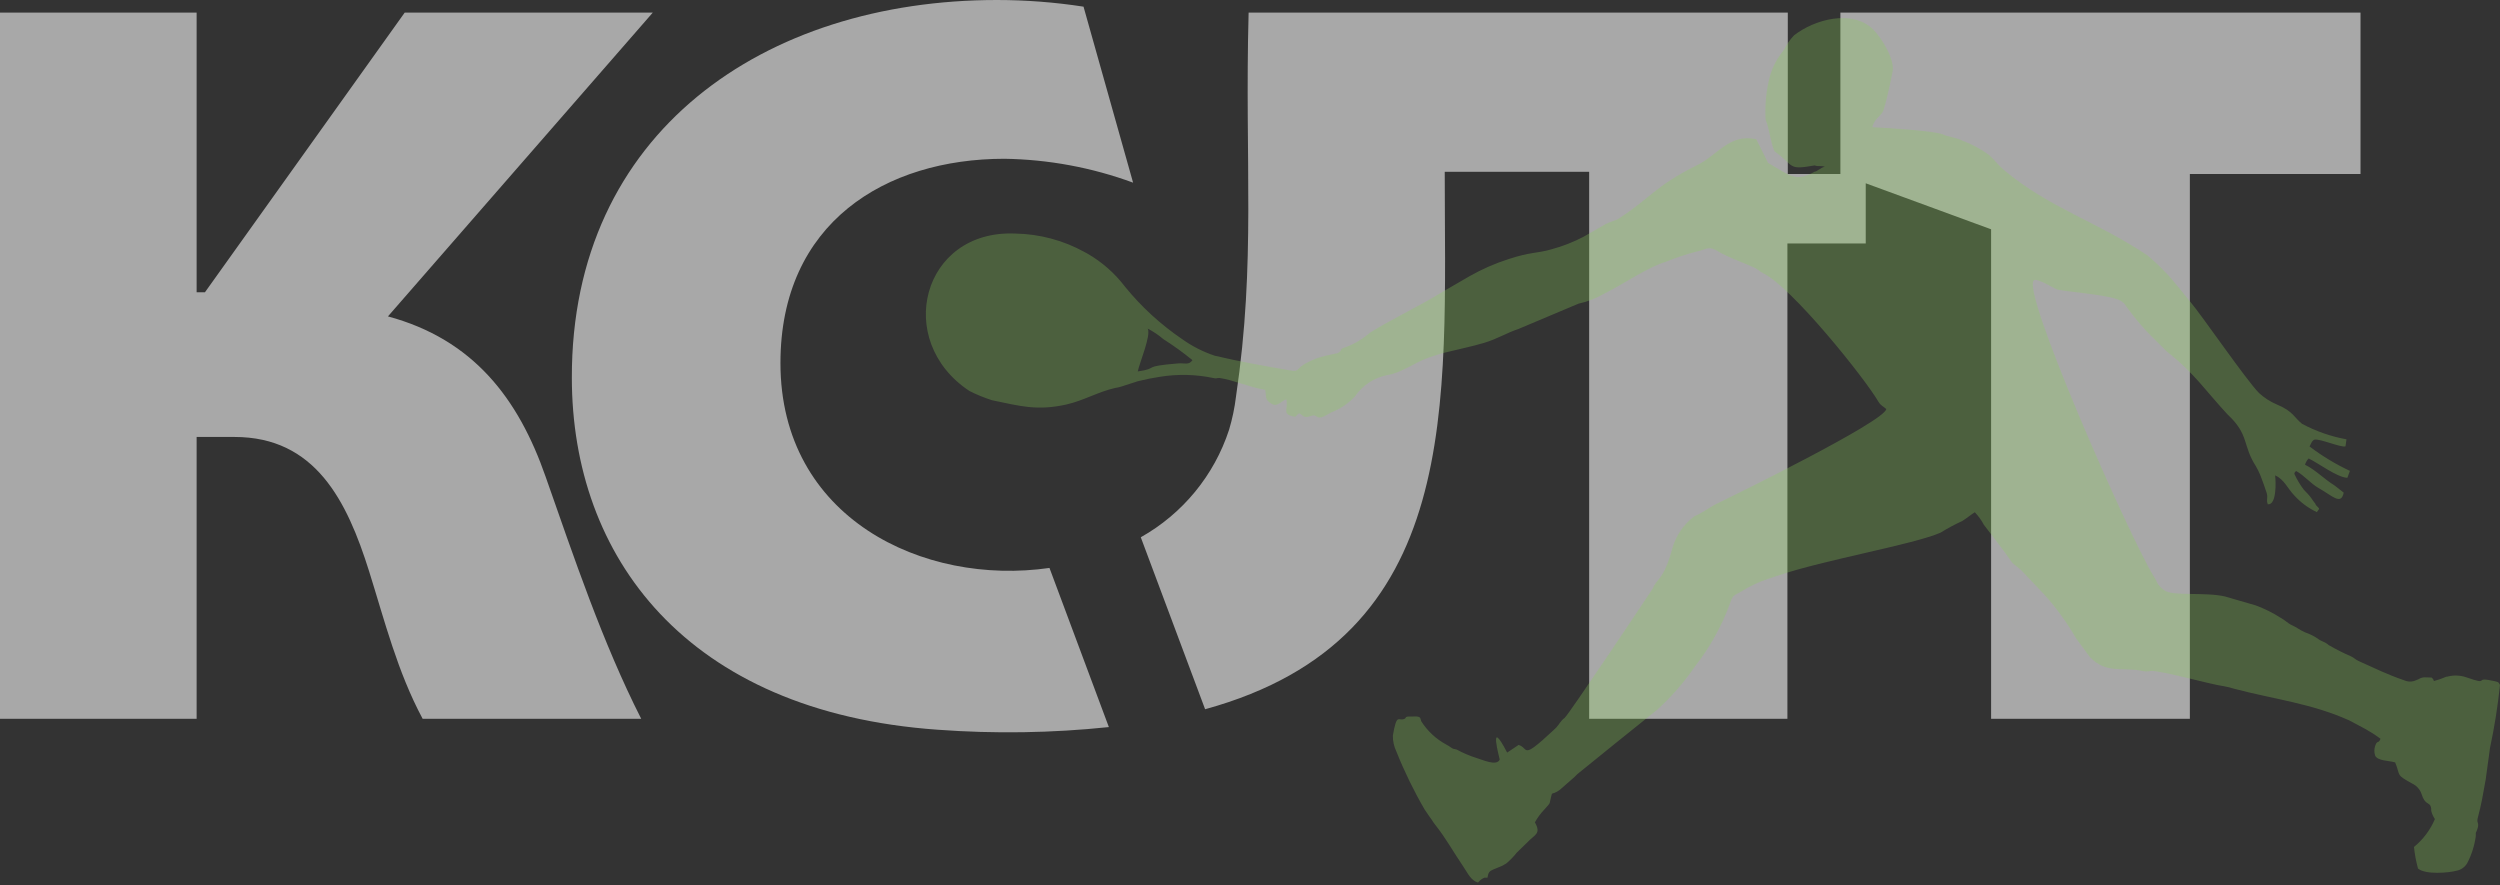 <svg width="161" height="57" viewBox="0 0 161 57" fill="none" xmlns="http://www.w3.org/2000/svg">
<rect x="0" y="0" width="161" height="57" fill="#333333" stroke="none"/>
<path fill-rule="evenodd" clip-rule="evenodd" d="M0 0.81V46.29H12.663V28.14H15.099C20.306 28.14 22.344 32.252 23.766 36.778C24.781 40.016 25.593 43.254 27.218 46.29H41.294C38.792 41.36 36.965 35.895 35.137 30.698C33.374 25.638 30.467 21.858 24.984 20.376L42.041 0.81H26.064L13.199 18.822H12.663V0.81H0ZM115.109 11.204H118.521V0.81H152.017V11.204H141.027V46.29H128.227V14.766L120.153 11.803V15.681H115.109V46.29H102.341V11.066H93.041C93.041 26.035 94.316 41.084 77.609 45.675L73.466 34.6C76.164 33.084 78.194 30.614 79.152 27.678C79.362 26.977 79.512 26.26 79.599 25.533C80.89 16.822 80.151 10.524 80.411 0.81H115.134V11.204H115.109ZM71.411 46.824C67.747 47.208 64.055 47.265 60.381 46.994C44.136 45.844 36.827 35.79 36.827 24.327C36.794 8.5 49.245 0 64.207 0C66.072 0.001 67.935 0.145 69.779 0.429L72.971 11.763C70.316 10.787 67.515 10.267 64.686 10.225C57.035 10.225 50.261 14.337 50.261 23.38C50.261 33.361 59.463 37.749 67.586 36.575L71.411 46.824Z" fill="#ECECEC" fill-opacity="0.63"/>
<path fill-rule="evenodd" clip-rule="evenodd" d="M116.805 11.09C115.652 11.713 115.335 11.349 113.865 10.491L113.102 8.961C111.347 8.605 110.665 9.957 109.292 10.637C106.571 11.989 106.295 12.758 104.208 14.101C104.045 14.207 103.842 14.215 103.396 14.433L101.99 15.243C101.334 15.587 100.643 15.859 99.927 16.052C98.953 16.336 98.612 16.206 97.158 16.684C96.273 16.966 95.421 17.341 94.615 17.801L92.772 18.87C91.805 19.501 88.41 21.193 88.085 21.541C87.605 21.936 87.054 22.236 86.461 22.424C86.225 22.602 86.461 22.513 86.258 22.666C86.197 22.727 86.116 22.762 86.03 22.764L85.34 22.918C84.928 23.01 84.532 23.16 84.162 23.363C83.99 23.448 83.832 23.557 83.691 23.686C83.504 23.889 83.447 23.913 83.106 23.857C81.482 23.581 79.768 23.274 78.233 22.909C77.478 22.659 76.766 22.296 76.121 21.833C74.743 20.896 73.509 19.764 72.458 18.473C71.799 17.602 70.97 16.872 70.021 16.328L69.859 16.239C68.486 15.478 66.946 15.067 65.375 15.041C59.381 14.79 57.537 21.938 62.427 25.176C62.897 25.415 63.386 25.615 63.889 25.775C65.692 26.148 66.78 26.471 68.673 26.05C69.802 25.791 70.695 25.241 71.824 24.982C71.948 24.966 72.07 24.939 72.19 24.901L73.27 24.553C73.749 24.432 74.235 24.334 74.724 24.261C75.854 24.081 77.007 24.109 78.127 24.342C78.387 24.399 78.265 24.342 78.541 24.342C79.41 24.464 80.515 24.957 81.474 25.103C81.579 25.516 81.4 25.727 81.912 26.018C82.14 26.156 82.367 26.018 82.603 25.84L82.716 25.767C82.838 25.702 82.716 25.767 82.838 25.718C82.992 26.39 82.481 26.674 83.407 26.844L83.65 26.617C83.878 26.706 83.91 26.876 84.195 26.852C84.299 26.828 84.402 26.799 84.503 26.763C84.909 26.674 84.706 27.184 85.616 26.625L85.73 26.56C86.318 26.336 86.847 25.979 87.273 25.516C87.756 24.808 88.5 24.319 89.344 24.156C90.262 24.018 91.098 23.346 91.984 23.039C92.357 22.909 92.796 22.764 93.153 22.683C93.966 22.48 94.778 22.318 95.59 22.076C96.402 21.833 97.052 21.428 97.808 21.177L101.649 19.558C102.247 19.427 102.82 19.203 103.347 18.894C104.573 18.287 106.133 17.194 107.278 16.862C107.928 16.596 108.596 16.374 109.276 16.198C109.495 16.158 109.69 16.069 109.893 16.012C110.259 15.907 110.519 16.125 110.844 16.303C111.559 16.676 112.265 16.911 112.988 17.242C113.248 17.364 113.305 17.477 113.54 17.591C115.392 18.489 120.095 24.358 120.972 25.872C121.135 26.14 121.257 26.14 121.476 26.342C121.362 27.151 111.55 31.96 110.746 32.349C110.137 32.616 109.772 32.964 109.122 33.247C108.433 33.757 107.933 34.48 107.7 35.303C107.14 37.384 106.718 37.206 106.441 37.894C106.385 37.991 100.991 46.079 100.756 46.24C100.52 46.402 100.407 46.661 100.22 46.856L100 47.066C97.929 48.993 98.482 48.175 97.799 47.973L97.06 48.467C95.801 46.038 96.589 48.896 96.581 48.912C96.394 49.373 95.444 48.912 95.135 48.831C94.676 48.689 94.233 48.502 93.811 48.272C93.608 48.208 93.649 48.272 93.462 48.151C93.275 48.03 93.291 48.03 93.153 47.957C92.49 47.603 91.931 47.084 91.529 46.451C91.44 46.176 91.529 46.119 90.814 46.143C90.424 46.143 90.603 46.224 90.441 46.297C90.051 46.467 89.961 45.876 89.701 47.366C89.694 47.724 89.772 48.079 89.929 48.402C90.442 49.689 91.05 50.936 91.748 52.134C91.903 52.377 92.057 52.579 92.219 52.814C92.285 52.924 92.358 53.03 92.439 53.13C93.088 53.939 93.616 54.895 94.217 55.777L94.29 55.89C94.518 56.222 94.721 56.7 95.184 56.837C95.33 56.7 95.257 56.732 95.436 56.603L95.59 56.522C95.704 56.522 95.59 56.522 95.793 56.522C95.842 56.19 95.923 56.093 96.167 55.995L96.735 55.761C96.822 55.705 96.911 55.653 97.003 55.607C97.252 55.399 97.478 55.166 97.677 54.911L98.344 54.263C98.815 53.745 99.278 53.721 98.847 52.96C99.01 52.666 99.209 52.394 99.44 52.15C99.944 51.575 99.716 51.923 99.944 51.114C100.186 51.051 100.408 50.926 100.585 50.75L101.398 50.037L101.584 49.851C103.282 48.467 105.012 47.082 106.726 45.706C107.643 44.872 108.461 43.934 109.162 42.913C110.12 41.689 110.879 40.324 111.412 38.865C111.599 38.307 111.656 38.364 112.095 38.121C112.676 37.749 113.304 37.456 113.963 37.246C114.15 37.19 114.296 37.125 114.483 37.076C117.447 36.056 123.206 35.077 124.977 34.3C125.423 34.022 125.887 33.773 126.365 33.555C126.674 33.361 126.91 33.158 127.178 32.988C127.409 33.23 127.606 33.502 127.762 33.798C128.372 34.607 128.956 35.328 129.541 36.178C129.687 36.388 129.988 36.51 130.297 36.858L131.669 38.307C132.44 39.164 133.118 40.1 133.692 41.1L134.585 42.314C135.665 43.423 136.624 42.938 137.956 43.205C138.145 43.252 138.343 43.252 138.533 43.205C139.288 43.205 142.366 44.079 143.219 44.192C143.442 44.23 143.662 44.284 143.877 44.354C146.444 45.034 148.856 45.293 151.309 46.402L152.341 46.953C152.676 47.139 152.999 47.347 153.307 47.576C153.169 47.924 153.096 47.641 152.966 48.022C152.889 48.233 152.889 48.465 152.966 48.677C153.153 49.009 153.827 48.977 154.249 49.098C154.615 49.981 154.249 49.859 155.354 50.466C155.493 50.531 155.616 50.624 155.718 50.738C155.82 50.852 155.898 50.985 155.947 51.13C156.166 51.843 156.442 51.656 156.54 51.94C156.605 52.142 156.54 52.118 156.588 52.28C156.636 52.447 156.71 52.605 156.808 52.749C156.51 53.448 156.048 54.065 155.459 54.546C155.509 55.014 155.596 55.477 155.719 55.931C156.199 56.352 157.742 56.198 158.156 56.084C158.307 56.061 158.451 56.005 158.577 55.919C158.704 55.834 158.81 55.722 158.887 55.591C159.17 55.049 159.357 54.463 159.439 53.858C159.439 53.453 159.439 53.745 159.553 53.356C159.667 52.968 159.504 53.049 159.553 52.733C159.829 51.681 159.878 51.308 160.081 50.183L160.357 48.159C160.644 46.822 160.858 45.471 160.999 44.111C160.893 43.893 160.877 43.925 160.544 43.844C159.228 43.553 160.447 44.184 158.822 43.617C158.429 43.483 158.005 43.469 157.604 43.577H157.555C157.291 43.689 157.02 43.784 156.743 43.86C156.67 43.682 156.743 43.788 156.597 43.634C156.19 43.634 156.052 43.561 155.744 43.747L155.459 43.86C155.243 43.919 155.013 43.899 154.81 43.804C153.697 43.423 152.974 43.051 151.918 42.581C151.65 42.46 151.65 42.387 151.415 42.274C150.919 42.059 150.436 41.815 149.969 41.545C149.725 41.318 149.49 41.318 149.246 41.116C148.993 40.95 148.72 40.817 148.434 40.719C148.076 40.557 147.914 40.404 147.621 40.274C147.329 40.145 147.191 39.958 146.89 39.797C146.38 39.469 145.835 39.198 145.266 38.987L143.284 38.412C141.993 38.113 139.913 38.412 139.385 38.016C138.858 37.619 138.955 37.481 138.679 37.084C136.981 34.251 130.077 18.562 130.995 18.044C131.231 17.915 132.327 18.603 132.522 18.659C133.481 18.829 136.023 19.015 136.583 19.38C136.892 19.566 136.819 19.614 137.022 19.857C137.512 20.53 138.056 21.164 138.646 21.752L138.744 21.841L139.556 22.65C141.319 24.026 142.05 25.184 143.463 26.698C144.86 28.001 144.405 28.657 145.274 30.017C145.386 30.207 145.484 30.404 145.567 30.608C145.656 30.819 145.908 31.531 145.973 31.741C146.078 32.09 145.924 32.146 146.046 32.478C146.631 32.535 146.566 30.972 146.517 30.616C147.085 30.851 147.329 31.466 147.743 31.895C148.152 32.351 148.65 32.72 149.205 32.98L149.335 32.802C149.392 32.721 149.213 32.624 149.124 32.502V32.462L148.97 32.26C148.828 32.039 148.662 31.836 148.474 31.652L148.361 31.531C148.128 31.224 147.93 30.893 147.768 30.543C147.719 30.422 147.873 30.341 147.873 30.333C148.393 30.616 148.807 31.142 149.311 31.426C150.188 31.912 150.765 32.575 150.935 31.725L150.342 31.264C149.652 30.835 149.132 30.268 148.442 29.928C148.489 29.777 148.569 29.639 148.677 29.523C149.311 29.831 150.513 30.746 151.171 30.77L151.333 30.325C150.414 29.893 149.543 29.367 148.734 28.754C148.832 28.584 148.88 28.374 149.059 28.309C149.473 28.261 150.757 28.835 151.049 28.746L151.114 28.293C150.115 28.111 149.15 27.776 148.255 27.297C147.735 26.884 147.686 26.488 146.631 26.05C146.209 25.873 145.822 25.623 145.485 25.314C144.673 24.504 141.782 20.286 141.075 19.461C141.01 19.372 139.735 17.793 139.524 17.607C139.142 17.201 138.738 16.817 138.313 16.457C134.991 14.231 132.027 13.43 129.07 10.96C128.688 10.637 128.445 10.289 128.087 9.973C127.546 9.58 126.953 9.264 126.325 9.034C126.154 8.912 125.342 8.767 125.22 8.694C124.725 8.41 121.2 8.224 120.582 8.192C120.672 7.649 121.183 7.471 121.305 7.075C121.63 6.014 121.833 4.816 121.858 4.727C122.117 3.917 121.167 2.428 120.631 1.894C119.283 0.574 116.838 1.254 115.53 2.282C115.267 2.56 115.048 2.877 114.881 3.221C114.464 3.716 114.157 4.292 113.979 4.913C113.743 5.824 113.65 6.767 113.703 7.706C113.971 8.354 113.995 9.09 114.271 9.738C115.603 10.693 115.084 10.969 116.862 10.653C117.106 10.742 117.277 10.653 117.52 10.742C117.244 10.782 117.082 11.033 116.805 11.074V11.09ZM73.27 23.921C73.4 23.322 74.139 21.598 73.912 21.161C74.269 21.346 74.605 21.571 74.911 21.833C75.565 22.249 76.194 22.703 76.795 23.193C76.559 23.533 76.3 23.371 75.885 23.403C73.408 23.606 74.724 23.711 73.27 23.921Z" fill="#8CD15C" fill-opacity="0.29"/>
</svg>

